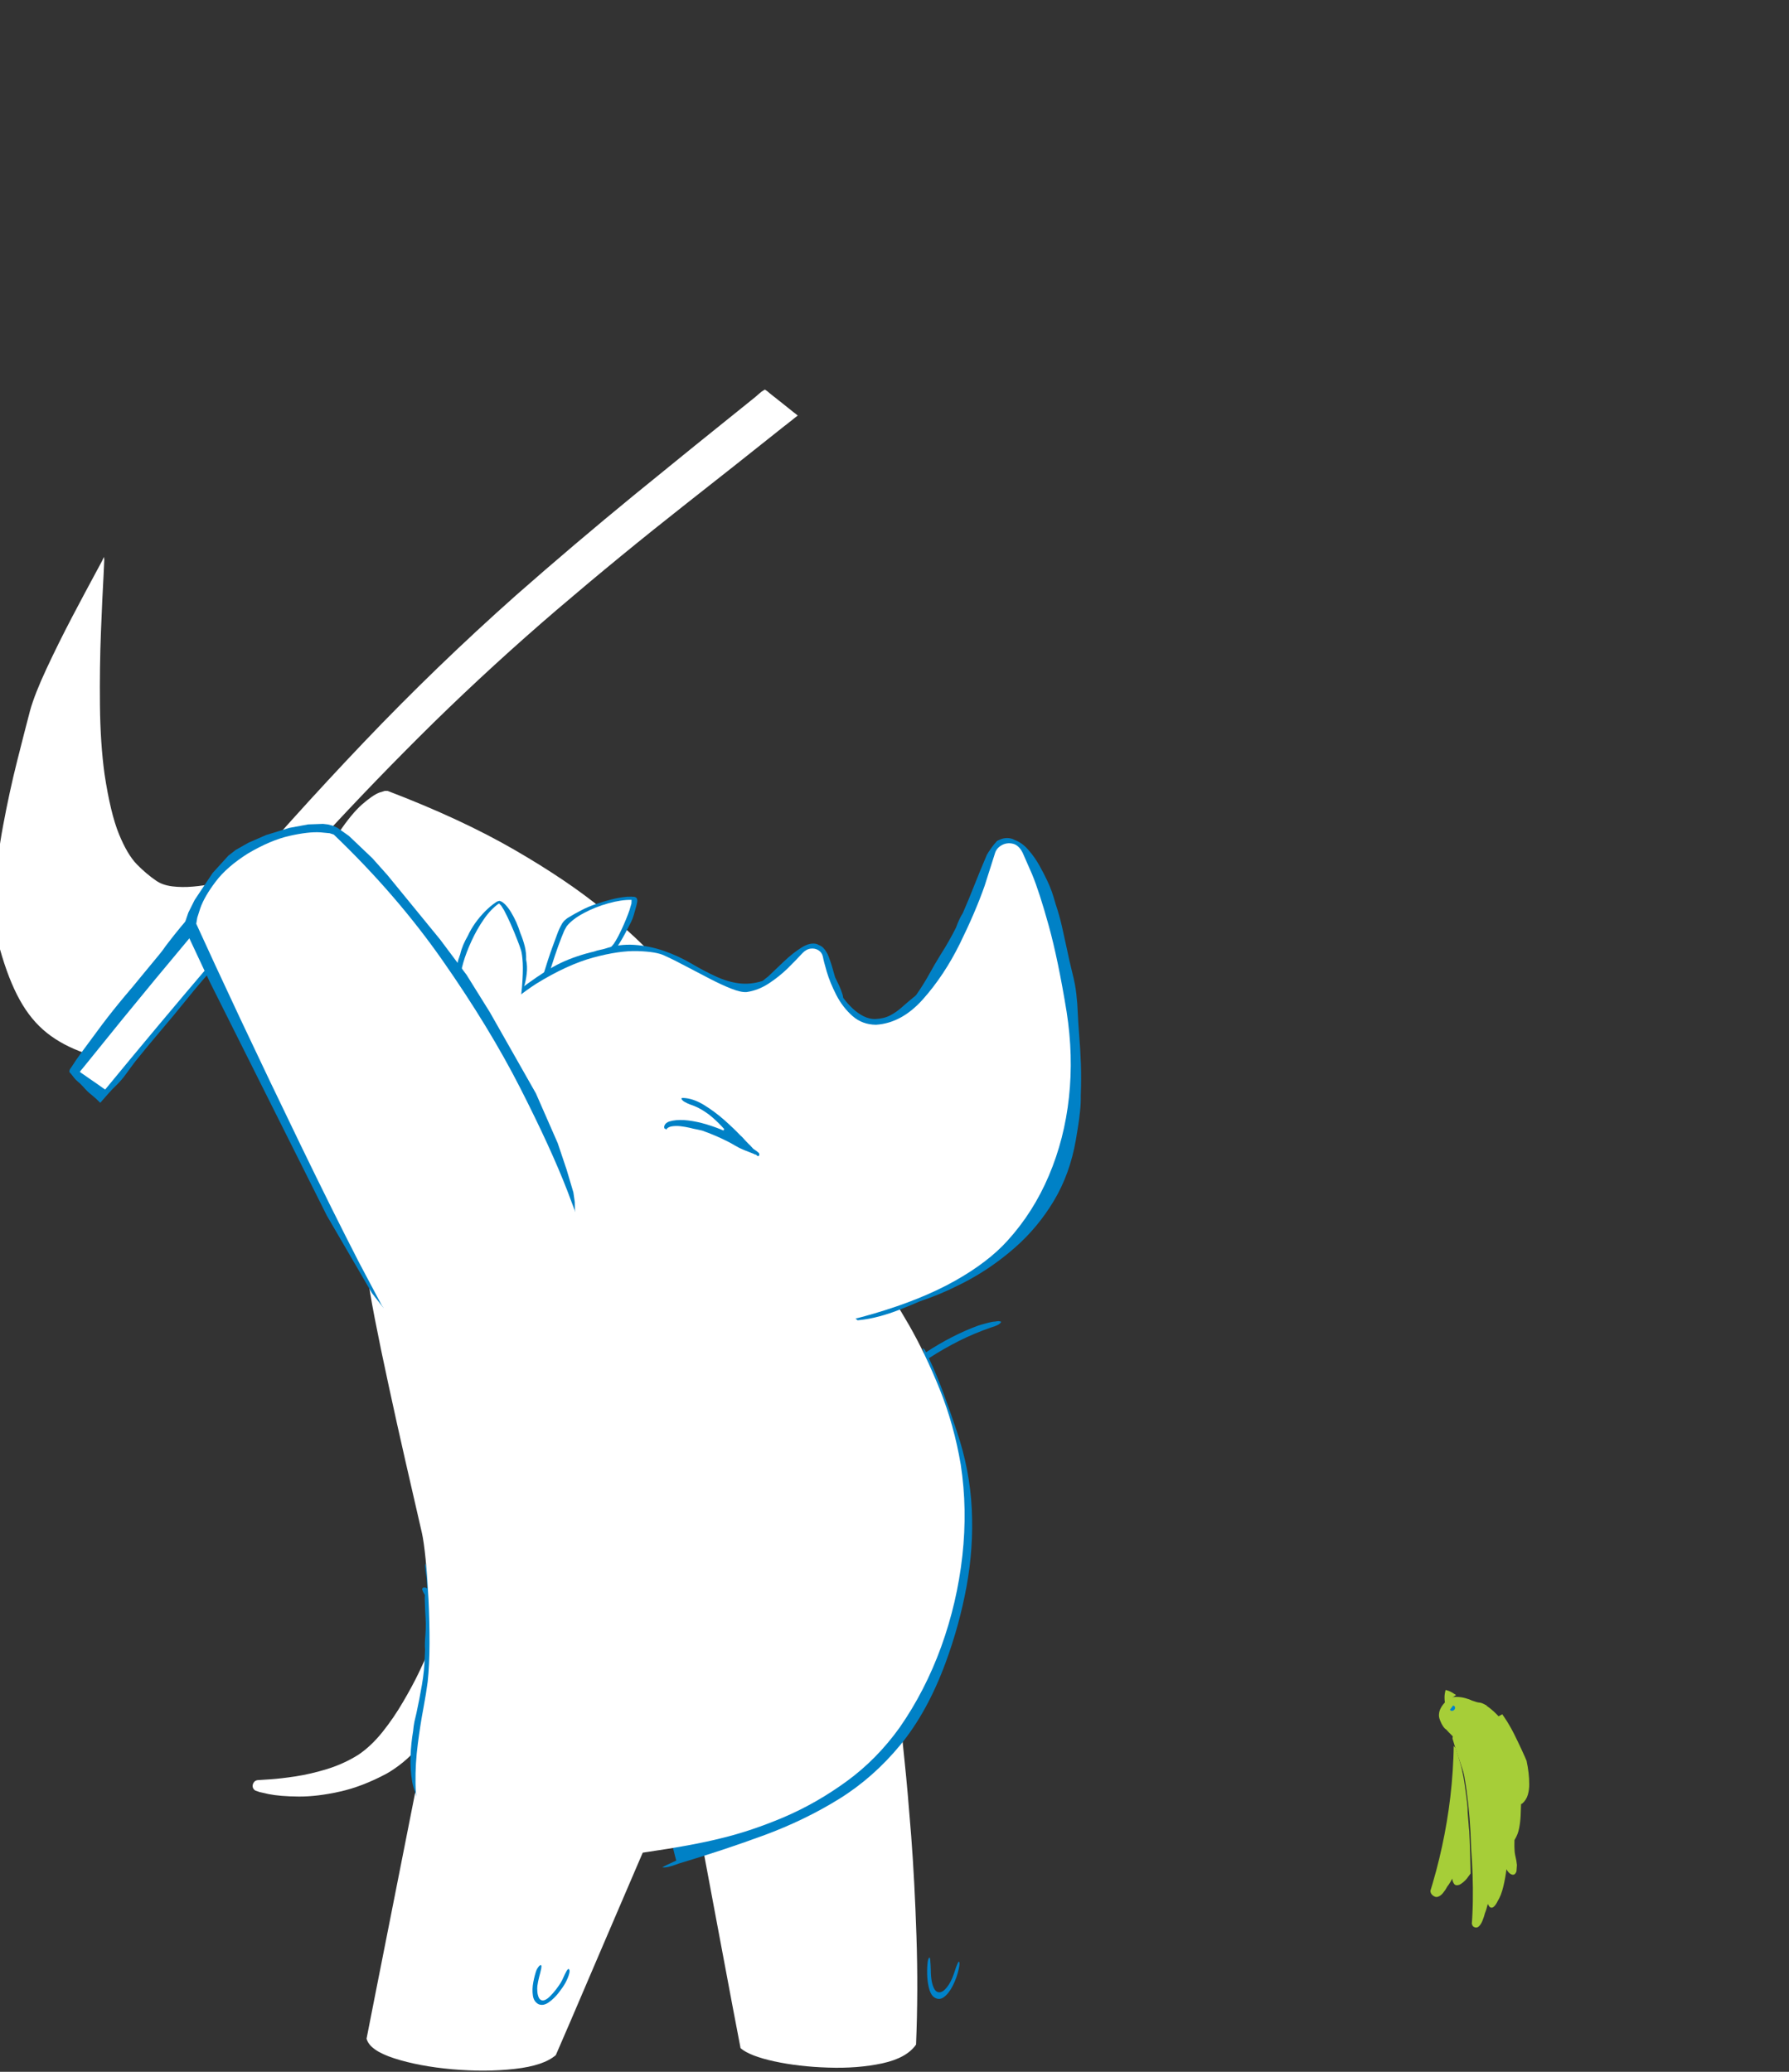 
<svg xmlns="http://www.w3.org/2000/svg" version="1.1" xmlns:xlink="http://www.w3.org/1999/xlink" preserveAspectRatio="none" x="0px" y="0px" width="760px" height="880px" viewBox="620 10 760 880">
<rect x="620" y="10" width="760" height="880" fill="#333333" stroke="none"/>
<defs>


<g id="Symbol_13_0_Layer0_0_FILL">
<path fill="#a6ce38" stroke="none" d="
M 678.4 334.85
Q 676.6 333.65 674.8 332.4 673 331.2 671.25 329.95 666.15 326.35 661.35 322.65 656.5 318.95 652.1 315.1 663 334.95 675.95 353 688.85 371 698.6 383.15 703.45 389.3 708.55 395.05 713.6 400.8 718.85 406.15 714.65 407.95 711.6 411.2 708.5 414.4 706.2 418.65 705.4 420.15 704.7 421.7 704.05 423.2 703.5 424.75 704.3 428.95 705.7 432.95 707.1 436.95 709 440.8 712.35 447.4 716.8 453.35 721.25 459.3 726.25 464.5 729.85 468.25 733.75 471.9 737.65 475.55 741.85 479.15 745.1 481.95 748.45 484.65 751.85 487.35 755.3 490.05 763.05 495.95 771.15 501.6 779.2 507.3 787.4 512.7
L 787.7 512.9 787.9 513
Q 788 513.05 788.1 513.15 788.95 513.7 789.8 514.25
L 791.5 515.4
Q 795.25 517.85 798.95 520.25 802.65 522.6 806.3 524.95
L 815.15 530.6
Q 819.5 533.4 823.7 536.1 825.5 537.25 827.3 538.4 829.05 539.5 830.85 540.6 834.1 542.65 837.35 544.65 840.55 546.6 843.8 548.5 867.3 562.45 890.95 573.5 914.55 584.55 938.95 593.15 939.3 593.25 939.7 593.4 940.05 593.5 940.45 593.65 942.55 594.4 944.7 595.1 946.85 595.85 949 596.55 949.5 595.6 950.1 594.7 950.65 593.8 951.2 592.85 956.5 584.25 962.7 575.7 968.9 567.2 975.85 558.85 987.8 544.5 1001.25 531.15 1014.7 517.85 1028.85 506.15
L 1028.75 506.15 1028.55 506.05 1027.9 505.9
Q 1027.6 505.8 1027.25 505.75 1025.1 505.15 1022.95 504.55 1020.75 503.95 1018.6 503.3 1005.8 499.65 993.2 495.45 980.6 491.25 968.15 486.6 960.95 486.5 953.85 486.35 946.75 486.25 939.9 486.15 933.1 485.85 931.3 482.95 929.5 480 932.5 477.55 926.5 476.25 917.7 474 908.9 471.75 901.75 469.2
L 896.1 466.7 893.45 464.3
Q 893 462.8 893.1 461.75 893.2 460.7 893.8 460 884.75 454.95 875.6 449.7 866.4 444.45 857.2 439.35 847.65 434.1 838.35 428.5 829.05 422.9 819.9 417.15 817.95 416.85 816.05 416 814.1 415.15 812.75 414.3 805.55 409.75 798.25 405.25 790.9 400.8 783.5 396.3 781.75 396.5 779.75 395.6 777.7 394.7 775.65 393.35 765.6 387.05 755.1 380.55 744.65 374 734.2 367.25 726.05 362.9 717.65 358.25 709.25 353.65 700.8 348.7 700.65 348.65 700.5 348.55 700.3 348.45 700.15 348.35 694.6 345.1 689.15 341.75 683.7 338.35 678.4 334.85
M 683.45 168.3
Q 681 166.95 678 166.05 674.95 165.1 672.1 165.55 671.5 165.4 670.75 165.45
L 669.8 165.55
Q 656.9 167.15 653.05 174.8 649.2 182.4 651.25 193.05 653.35 203.75 658.25 214.6 659.4 220.2 661.75 226.4 664.05 232.65 667.2 239.05 659.35 234.45 650.4 233.95 641.5 233.45 636.8 243.55
L 636.65 244.1
Q 636.5 244.6 636.3 245 635.95 246.1 635.65 247.5
L 635.3 249.2
Q 634.05 256.45 634.7 264.3 635.35 272.2 637.75 279.4 638.3 281.75 638.95 284.15 639.65 286.55 640.45 289
L 643 290.7
Q 644.3 291.6 645.55 292.45 647.45 293.75 649.4 295.05
L 654.45 298.5
Q 656.7 300 658.95 301.55
L 663.5 304.6
Q 667.3 307.15 671.1 309.7 674.9 312.25 678.7 314.8
L 678.7 314.85 683.85 318.25
Q 688.65 321.5 693.5 324.7 698.35 327.9 703.15 331.1 714.4 338.5 725.7 345.85 736.95 353.15 748.3 360.3 753.15 362.95 757.8 365.65 762.45 368.35 766.85 371.1 777.3 377.5 788.3 383.8 799.3 390.05 809.05 397 809.4 397.25 809.7 397.5
L 810.4 398
Q 814 400.1 817.65 402.15 821.25 404.2 824.9 406.25 837.25 412.95 849.6 419.45 862 426 874.35 432.3 901.7 446.3 928.6 456.7 955.45 467.1 983.6 475.45 985.9 475.35 988.2 475.3 990.5 475.25 992.85 475.15 985.25 469.6 977.75 464 970.3 458.4 962.95 452.7 900.7 404.65 846.3 352.6 791.9 300.55 744.95 245.5 732.85 231.3 721.2 217 709.6 202.65 698.45 188.15 694.65 183.2 690.9 178.25 687.15 173.3 683.45 168.3 Z"/>
</g>

<g id="Symbol_14_0_Layer0_0_FILL">
<path fill="#a6ce38" stroke="none" d="
M 1347.85 394.9
L 1345.5 392.95 1339.25 392.85
Q 1331.95 395.05 1324.95 397.05 1317.95 399.05 1311.6 400.4 1311.3 400.45 1311.05 400.5 1310.75 400.55 1310.45 400.6 1228.85 423 1141.25 431.85 1053.65 440.7 962.85 439.65 922.1 441.25 881.05 441.2 840 441.15 799 438.95 792.9 438.6 786.85 438.25 780.75 437.85 774.7 437.4 772.15 437.2 769.55 437 766.95 436.8 764.35 436.6 756.4 435.95 748.25 435.2 740.1 434.4 731.85 433.45 729.25 433.95 726.35 435.1 723.45 436.25 722.1 438.35 721.6 438.55 721.25 439
L 720.8 439.6
Q 715.05 447.65 719.5 454.25 723.9 460.85 734.3 466 744.65 471.15 756.7 474.85 762.2 477.55 768.9 479.95 775.6 482.35 782.9 484.45 781.55 484.95 779.75 485.75 778 486.55 776.6 487.45 775.6 488.05 774.65 488.6 773.75 489.2 772.85 489.8 772.75 490.05 772.45 490.2
L 772.1 490.4
Q 766.5 496.55 771.2 502.95 775.9 509.4 785.85 515.05 800.5 526.25 826.15 533.7 851.85 541.2 878.8 545.6 905.8 550 924.3 552.05 932.35 553 940.1 553.6 947.85 554.2 955.35 554.5 954.65 557.85 955.7 561.45 956.8 565.05 959.2 568.85 960.05 570.25 961.1 571.6 962.1 572.95 963.2 574.25 975.85 583.95 994.1 588.45 1012.3 592.95 1031.6 594.55 1050.95 596.15 1066.9 597.15 1066.9 598.4 1067.35 599.6 1067.85 600.8 1068.35 601.65 1077 614.15 1091.65 619.05 1106.3 623.95 1121.9 624.3 1139.05 625.05 1157.6 623.55 1176.1 622.05 1195.1 618.75 1198.75 617.4 1202.4 616.1 1206 614.75 1209.65 613.4 1222.3 608.6 1234.75 603.65 1247.15 598.7 1259.3 593.7 1264.35 591.6 1269.35 589.5 1274.35 587.45 1279.3 585.35 1280.9 584.7 1282.45 584.05 1284 583.35 1285.6 582.7 1290.1 580.75 1294.65 578.65 1299.2 576.6 1303.75 574.45 1314.25 569.5 1324.5 564.1 1334.75 558.7 1344.55 552.9 1345.95 552.1 1347.25 551.25 1348.6 550.45 1349.95 549.65 1350.1 549.55 1350.25 549.45
L 1350.55 549.25
Q 1350.5 549.1 1350.45 548.95 1350.4 548.8 1350.3 548.7 1350.15 548.6 1349.95 548.5 1349.8 548.4 1349.6 548.35 1348.35 544.2 1347 540.3 1345.65 536.4 1345.25 534.85 1337.45 506.15 1326.7 477.65 1315.95 449.15 1307.2 420.35 1307.05 419.85 1306.85 418.8 1306.65 417.75 1306.25 416.4 1315.1 413.45 1323.15 410.15 1331.2 406.8 1338.35 403.15
L 1345.7 398.45 1347.85 394.9
M 796.3 497.5
L 795.8 497.2
Q 795.6 497.05 795.35 496.9 795.4 496.7 795.45 496.55 795.5 496.35 795.55 496.15 795.75 496.5 795.9 496.85 796.1 497.15 796.3 497.5
M 776.95 502.4
Q 777 502.55 777 502.7 775.95 501.7 775.2 500.65 774.45 499.65 774.05 498.6 774.65 499.5 775.35 500.35 776.1 501.2 776.85 502.05 776.9 502.2 776.95 502.4 Z"/>
</g>

<g id="Symbol_7_0_Layer0_0_FILL">
<path fill="#a6ce38" stroke="none" d="
M 793 728.5
L 804.5 735.2
Q 815.8 741.55 835.15 750 854.5 758.4 879 765
L 889.25 742.3
Q 898.45 720.9 910.3 692.8 922.15 664.75 931.1 643.45
L 940.5 621 915.1 609.95 793 728.5 Z"/>
</g>

<g id="Symbol_15_0_Layer0_0_FILL">
<path fill="#a6ce38" stroke="none" d="
M 1126.45 316.6
L 1108 333.45
Q 1093.35 347.55 1074.65 365.7 1056 383.85 1040.2 398.95
L 1018.5 418.75 1010.45 429.15 997.7 449.75
Q 982.6 475.4 962.3 507.95 942.05 540.45 920.75 566.3 899.45 592.15 881.3 597.75 863.35 603.05 853.05 615.55 842.7 628.1 842.45 638.5 842.15 648.9 854.3 647.7
L 870.15 641.3 880.85 634.15 893.4 624.35
Q 908.15 613 945.6 597.6 983 582.25 1025.7 564.65 1068.35 547 1098.8 528.8 1146.3 499.3 1173.75 473.9 1201.2 448.5 1215.35 422.2 1229.5 395.85 1237.1 363.6 1242.2 339.45 1227.85 327.85 1213.45 316.3 1191.05 313.4 1168.6 310.5 1149.6 312.3
L 1134.3 314.25 1126.45 316.6 Z"/>
</g>

<g id="Symbol_8_0_Layer0_0_FILL">
<path fill="#a6ce38" stroke="none" d="
M 1037.75 310.3
Q 1009.25 300.8 986.6 302.35 963.9 303.9 957.85 315.55 952.7 327.45 948.8 344.7 944.85 362 941.6 380.45 938.35 398.9 935.2 414.45 934.25 425.55 959.65 428.65 985.05 431.8 1019.6 430.35 1054.15 428.9 1080.75 426.35
L 1108.75 423.5 1103.9 402.35
Q 1099.35 382.75 1094.8 363
L 1089.75 341.35
Q 1066.25 319.8 1037.75 310.3 Z"/>
</g>

<g id="Symbol_9_0_Layer0_0_FILL">
<path fill="#a6ce38" stroke="none" d="
M 1012.35 269.55
Q 997.1 271.3 987.9 276.75 978.7 282.25 974.4 287.2 970.05 291.85 964.65 301 959.25 310.15 954.8 320.5 950.35 330.85 948.9 338.95 948 346.8 957.15 356.25 966.25 365.75 981.25 373.2 996.2 380.65 1012.8 382.4 1029.5 383.65 1046.8 379.85 1064.15 376 1077 369.5 1089.85 363 1093.1 356.25 1093 348.8 1088.15 331 1083.35 313.25 1073.85 296.25 1064.3 279.25 1050.15 274.15 1027.6 267.85 1012.35 269.55 Z"/>
</g>

<g id="Symbol_10_0_Layer0_0_FILL">
<path fill="#a6ce38" stroke="none" d="
M 1099.4 333.3
Q 1110.85 323.1 1118.6 311
L 1115.05 308.9 1104.95 304.7
Q 1091.55 299.45 1068.2 297.6
L 1071.15 308.1
Q 1074.2 317.9 1077.85 329.4 1081.5 340.9 1083.4 346.7
L 1099.4 333.3 Z"/>
</g>

<g id="Symbol_11_0_Layer0_0_FILL">
<path fill="#0083CB" stroke="none" d="
M 1035.4 302.25
L 1033.5 301.25 1031.5 300.65 1029.35 300.45 1027.25 300.65 1025.25 301.25 1023.35 302.25 1021.75 303.6 1020.4 305.25 1019.4 307.1 1018.75 309.15 1018.55 311.25 1018.75 313.35 1019.4 315.4 1020.4 317.25 1021.75 318.9 1023.35 320.25 1025.25 321.25 1027.25 321.85 1029.35 322.05 1031.5 321.85 1033.5 321.25 1035.4 320.25 1037 318.9 1038.35 317.25 1039.35 315.4 1040 313.35 1040.2 311.25 1040 309.15 1039.35 307.1 1038.35 305.25 1037 303.6 1035.4 302.25 Z"/>
</g>

<g id="Symbol_12_0_Layer0_0_FILL">
<path fill="#a6ce38" stroke="none" d="
M 1040.4 290.7
Q 1036.7 285.45 1029.15 285.1 1020.3 285.55 1015.95 292.1 1011.65 298.6 1010.8 306.75
L 1046.25 307 1045.2 301.3
Q 1044.1 296 1040.4 290.7 Z"/>
</g>

<g id="Symbol_30_0_Layer0_0_FILL">
<path fill="#FFFFFF" stroke="none" d="
M 1346.35 244.85
L 1347.9 234.65 1348.65 231.7 1346.75 232.3 1338.85 237.7
Q 1328 245.45 1309.65 257.65 1291.3 269.85 1269.8 281.4 1248.3 292.9 1228.05 298.6 1201.85 305.35 1183.75 304.2 1165.65 303.05 1152.5 297.45 1139.35 291.8 1128.05 285.15 1120.65 280.9 1112.1 272.45 1103.6 264 1095.5 254 1087.35 244 1081.2 235.1 1075.05 226.25 1072.35 221.15
L 1060.05 382.3
Q 1063.15 383.5 1067.75 386.45 1072.3 389.4 1077.85 393.55 1083.35 397.7 1089.35 402.4 1111.7 420.3 1131.35 430.65 1151.05 441.05 1171.25 444.85 1191.45 448.7 1215.45 446.9 1234.1 445.2 1250.6 433.65 1267.1 422.15 1280.9 405.75 1294.7 389.4 1305.3 373.15 1315.9 356.95 1322.8 345.9 1328.25 336.7 1332.85 317.95 1337.45 299.2 1340.9 278.95 1344.3 258.65 1346.35 244.85 Z"/>
</g>

<g id="Symbol_43_0_Layer0_0_FILL">
<path fill="#0081c6" stroke="none" d="
M 1013.75 218.25
Q 1013.1 218.25 1012.5 218.2 1011.7 218.1 1010.9 217.95 1010.1 217.8 1009.3 217.6 1007.9 217.3 1006.55 217.3 1005.15 217.35 1003.7 217.25
L 1003.3 217.25 1002.5 217.15
Q 1001.6 217.05 1000.8 216.95 1000.8 217.35 1000.8 217.85
L 1000.85 218.4
Q 1001 221.65 1001.15 224.9 1001.3 228.2 1001.25 231.45 1001.2 236.15 1001.75 241 1002.3 245.85 1002.75 250.6 1003.7 263.1 1004.4 275.65 1005.1 288.2 1006.05 300.7 1007.15 315.5 1007.7 330.3 1008.2 345.1 1008.85 359.95 1009.45 374.75 1010.7 389.5 1010.95 392.35 1011.25 395.65 1011.6 398.9 1012.45 401.6 1012.6 401.95 1012.7 402.25 1012.85 402.6 1012.95 402.9
L 1013.5 403.85
Q 1013.9 404.55 1014.3 405.1 1014.7 405.6 1015.35 405.9 1016 406.2 1016.55 406.05 1017.55 405.65 1017.85 404.75 1018.15 403.9 1018.15 402.85 1018.15 401.85 1018.15 400.95 1018.4 387.45 1018.15 373.9 1017.9 360.35 1017.5 346.9 1017.25 340.45 1017.25 334.15 1017.2 327.85 1017.6 321.4 1017.95 316.5 1018.45 311.6 1018.95 306.7 1019.5 301.85
L 1019.65 300.5
Q 1019.8 299.5 1019.9 298.6 1019.9 299.05 1019.95 299.55
L 1019.95 300.2
Q 1020.15 305.1 1020.6 309.9 1021.05 314.75 1021.2 319.7 1021.3 326.05 1021.3 332.5 1021.35 338.9 1021.8 345.3 1022.25 351.7 1023.65 357.95 1024.05 359.65 1024.3 361.05 1024.55 362.4 1024.55 364.2 1024.55 365.6 1024.5 367.1 1024.5 368.6 1024.8 370
L 1025.1 371.25 1025.45 371.85 1025.8 371.75 1026.15 370.9
Q 1026.15 371.3 1026.2 371.8
L 1026.2 372.45
Q 1026.35 379 1026.4 385.4 1026.5 391.8 1026.95 398.35 1027.1 400.7 1027.3 403.1 1027.45 405.5 1028.35 407.7
L 1028.7 408.35
Q 1028.95 408.8 1029.25 409.15 1029.7 408.85 1030.15 408.45
L 1030.65 407.85
Q 1031.85 406.1 1032 403.5 1032.1 400.9 1031.75 398.2 1031.4 395.5 1031.25 393.5 1030.9 388.25 1030.9 382.85 1030.9 377.5 1030.85 372.2 1030.65 359.2 1030.1 346.25 1029.6 333.3 1028.4 320.35 1028.2 317.95 1027.9 315.6 1027.65 313.2 1027.5 310.8 1026.95 302.55 1026.4 294.35 1025.8 286.15 1025.35 277.9 1024.65 266.5 1023.55 255.05 1022.4 243.55 1021.2 232.2 1020.95 229.9 1020.65 227.6 1020.35 225.3 1020 223 1019.95 222.3 1019.8 221.4 1019.7 220.55 1019.35 219.9
L 1019.1 219.55 1018.9 219.45 1018.2 219.3
Q 1017.4 219.05 1016.6 218.8 1015.8 218.5 1015 218.35 1014.4 218.25 1013.75 218.25 Z"/>
</g>

<g id="Symbol_44_0_Layer0_0_FILL">
<path fill="#FFFFFF" stroke="none" d="
M 1015.05 223.8
L 1014.35 223.9
Q 1012.65 224.1 1010.95 224.3 1009.25 224.55 1007.55 224.75 1007.1 224.8 1006.7 224.85
L 1004.8 225.05
Q 1004 225.15 1003.3 225.25 1003.3 225.7 1003.35 226.3
L 1003.4 227
Q 1006.85 277.7 1009.7 328.5 1012.5 379.35 1014.1 430.2 1015.7 481.05 1015.55 531.9 1015.3 583.15 1012.75 634.4 1010.15 685.6 1006.1 736.65 1004.65 755.1 1003.2 773.55 1001.8 792 1000.4 810.45
L 1000.3 811.75
Q 1000.2 812.8 1000.15 813.65 1000.1 814.1 1000.05 814.6
L 1000.05 815 1000 815.25
Q 999.95 816.05 999.9 816.85 999.8 817.65 999.75 818.45 999.75 818.85 999.7 819.3 999.65 819.75 999.65 820.15
L 999.55 821.4
Q 999.45 822.35 999.4 823.15 999.85 823.15 1000.4 823.15
L 1000.85 823.15 1001.05 823.1
Q 1004.4 823 1007.75 822.95 1011.1 822.85 1014.45 822.75 1014.85 822.75 1015.3 822.8 1015.75 822.8 1016.1 822.75
L 1016.6 822.65 1016.85 822.65 1016.9 822.7 1016.9 822.45 1017 821.85
Q 1017.3 820.45 1017.35 818.55 1017.4 816.65 1017.5 815.15 1020.95 767.75 1024.1 720.3 1027.2 672.9 1029.15 625.35 1031.6 559.9 1030.35 494.5 1029.1 429.1 1025.4 363.75 1021.7 298.4 1016.75 233.1 1016.65 231.4 1016.5 229.7 1016.4 227.95 1016.25 226.25
L 1016.2 225.2
Q 1016.1 224.4 1016.05 223.7 1015.6 223.75 1015.05 223.8 Z"/>
</g>

<g id="Symbol_21_0_Layer0_0_FILL">
<path fill="#FFFFFF" stroke="none" d="
M 1093.3 494.05
Q 1082.65 480.05 1069.2 466.9 1055.75 453.75 1042 445.7 1028.3 437.65 1016.75 438.9 1002.5 441.1 995.35 447.25 988.15 453.4 985.75 461.55 983.35 469.7 983.55 478 983.7 486.25 984.15 492.7
L 986.3 509.1 991.4 536.4
Q 998 569.15 1007.1 610.8 1016.2 652.4 1024.4 690.05 1032.6 727.7 1036.55 748.45
L 1039.1 750.6 1044.05 753.35
Q 1050.2 756.4 1059.35 758.85 1068.55 761.25 1079 761.2 1093.9 760.8 1102.45 758.3 1111.05 755.75 1114.65 753.05
L 1117.4 750.7 1118.35 749.2
Q 1128.35 700.1 1129.95 660.85 1131.55 621.65 1127.95 592.6 1124.4 563.55 1118.95 545 1113.45 526.45 1109.35 518.75 1103.95 508.05 1093.3 494.05 Z"/>
</g>

<g id="Symbol_33_0_Layer0_0_FILL">
<path fill="#0081c6" stroke="none" d="
M 974.65 183.5
L 974.1 183.2
Q 973.8 183.05 973.65 183.05 973.1 182.9 972.4 182.7
L 971.55 182.4
Q 966.35 181.25 961.6 181.05 956.9 180.85 952.05 181 947.55 181.15 943 182 938.45 182.85 933.8 184.1 933.35 184.25 932.95 184.4 932.55 184.55 932.25 184.7 931.15 185.1 930.2 185.85
L 929.45 186.45 929.15 186.75
Q 926.7 189.1 924.65 191.85 922.6 194.6 920.5 197.35 917.1 201.8 913.95 206.35 910.85 210.9 907.75 215.4 906.8 216.9 907.3 218 907.8 219.1 909.05 219.15 910.35 219.2 911.7 217.45 912.05 217 912.35 216.55 912.7 216.1 913 215.65 913.25 216.6 914.3 217.3 915.4 218 916.3 218.45 914.65 219.2 914.5 220.3 914.35 221.4 915.45 222.1 916.5 222.85 918.55 222.3 922.45 221.2 926.5 220.25 930.6 219.35 934.5 218.25 939 216.95 943.4 215.65 947.85 214.4 952.25 213 952.6 212.85 952.9 212.7 953.2 212.55 953.45 212.3 953.9 212.2 954.4 211.9 954.9 211.65 955.45 211.2 957.95 209.15 960.55 206.65 963.15 204.15 965.4 201.75 967 200.05 968.6 198.4 970.2 196.7 971.45 194.75 972.6 192.95 973.85 191.05 975.15 189.1 976 187.45 976.6 186.25 976.5 185.25 976.4 184.3 975.1 183.6
L 974.65 183.5 Z"/>
</g>

<g id="Symbol_25_0_Layer0_0_FILL">
<path fill="#FFFFFF" stroke="none" d="
M 972.45 187.3
L 973.25 185.1
Q 967.45 183.05 959.4 182.85 951.35 182.6 943.7 184.2 936.05 185.75 931.45 189
L 929.3 191.1 926.3 194.8
Q 922.8 199.25 919 204.6 915.2 209.95 912.55 213.85
L 909.7 217.95 911.75 218.9
Q 913.65 219.75 915.65 220.6
L 917.3 221.2 918.15 221.35
Q 929.2 217.9 936.2 215.85 943.2 213.8 947.45 212.15 951.7 210.55 954.55 208.4 957.65 205.85 962.05 200.85 966.5 195.8 969.9 191.15
L 972.45 187.3 Z"/>
</g>

<g id="Symbol_19_0_Layer0_0_FILL">
<path fill="#FFFFFF" stroke="none" d="
M 656.95 766.95
L 648.9 766.15
Q 647.3 766.15 646.3 767.25 645.25 768.35 645.2 769.8 645.15 771.3 646.5 772.5
L 649.1 773.9 654.55 776.1
Q 661.45 778.7 672.95 780.7 684.4 782.7 699.15 781.9 713.85 781.15 730.65 775.45 742.3 771.1 752.6 762.8 762.95 754.5 770.9 745.45 778.9 736.4 783.5 729.9
L 788.3 722.65 787.25 721.25 784.35 718.45
Q 780.55 714.95 775.95 710.9 771.3 706.9 768.6 704.6 766.5 707.95 761.25 715.5 756 723 748.5 732 741.05 741.05 732.35 748.9 723.6 756.75 714.6 760.8 704.7 764.9 693.85 766.4 683 767.85 673.25 767.75 663.55 767.6 656.95 766.95 Z"/>
</g>

<g id="Symbol_35_0_Layer0_0_FILL">
<path fill="#FFFFFF" stroke="none" d="
M 743.95 723.9
L 746.1 751.05
Q 748.15 776.85 750.85 810.8 753.5 844.75 755.6 870.6
L 757.8 897.9
Q 761.75 905.15 778.45 908.7 795.15 912.25 816.35 912.15 837.6 912 855.15 908.2 872.75 904.4 878.45 896.95
L 881.8 873.6
Q 884.9 851.45 888.95 822.35 893.05 793.25 896.15 771.1
L 899.5 747.65
Q 889.65 737.65 870.6 730.3 851.55 722.95 828.35 719.25 805.1 715.55 782.75 716.45 760.4 717.35 743.95 723.9 Z"/>
</g>

<g id="Symbol_22_0_Layer0_0_FILL">
<path fill="#0083CB" stroke="none" d="
M 943.65 840.8
Q 942.6 838.75 942.2 837.35 941.45 834.6 941.05 831.85 940.7 829.05 940.15 826.35
L 939.65 824.85 939.1 824.45
Q 938.5 824.55 938.05 825.8 937.65 827 937.65 828.25 937.8 831.4 938.75 835.75 939.7 840.1 941.85 843.7 943.95 847.3 947.65 848.15 951.1 848.6 953.45 845.55 955.8 842.55 957.1 838.5 958.4 834.45 958.75 831.75 958.9 830.75 958.95 828.85 959 826.95 958.7 825.25 958.4 823.5 957.45 822.95
L 957.25 822.9
Q 957.1 822.9 957.05 822.95 956.7 823.3 956.6 823.8
L 956.45 824.5
Q 956.2 826.4 956.15 828.4 956.15 830.4 955.8 832.35 955.5 834.05 954.65 836.85 953.8 839.65 952.5 842.15 951.2 844.6 949.5 845.25 947.75 845.7 946.2 844.3 944.7 842.85 943.65 840.8 Z"/>
</g>

<g id="Symbol_36_0_Layer0_0_FILL">
<path fill="#FFFFFF" stroke="none" d="
M 803.6 759.1
L 808.35 780.8
Q 812.85 801.4 818.85 828.5 824.8 855.6 829.4 876.25
L 834.3 898
Q 840.35 902.2 856.75 905.3 873.15 908.4 893 909.25 912.85 910.15 929.4 907.7 945.9 905.2 952.25 898.3 954.3 870 953.6 841.45 952.95 812.85 951.05 788.8 949.1 764.75 947.4 750.05
L 945.7 734.75
Q 926.55 729.2 908.35 729.4 890.1 729.55 872.55 733.8 855 738.05 837.8 744.8 820.65 751.55 803.6 759.1 Z"/>
</g>

<g id="Symbol_23_0_Layer0_0_FILL">
<path fill="#0083CB" stroke="none" d="
M 943.35 838.65
Q 942.15 836.05 941.4 832.95 940.6 829.9 939.6 827.1
L 939.2 826.4 938.9 826.25
Q 938.6 826.4 938.45 827.1 938.3 827.8 938.3 828.5 938.5 831.6 939.5 835.45 940.5 839.25 942.25 842.4 943.95 845.55 946.3 846.7 950.3 848.25 953.15 845.6 956 842.95 957.6 838.15 959.2 833.4 959.35 828.65 959.35 827.95 959.35 826.95 959.3 825.95 959.1 825.15 958.85 824.4 958.4 824.45 958.25 824.75 958.1 825.1
L 957.95 825.6
Q 957.35 827.6 957.1 829.8 956.8 831.95 956.3 834.1 955.15 838.55 953 841.25 950.85 843.95 948.25 843.6 945.7 843.25 943.35 838.65 Z"/>
</g>

<g id="Symbol_45_0_Layer0_0_FILL">
<path fill="#0081c6" stroke="none" d="
M 945.25 654.15
Q 938.05 671.65 932.85 689.8 927.7 707.95 924.55 728.45 922.65 740.05 921.65 750.6 920.65 761.15 921.7 771.85 922.75 782.55 926.95 794.65
L 927.6 796.35
Q 928.05 797.6 928.6 799.15 929.2 800.7 929.7 802.1 928.65 802.55 927.65 803 926.65 803.45 925.65 803.9
L 923.8 804.7
Q 922.35 805.35 921.3 806 923 806.2 925.15 805.75 927.35 805.25 929.15 804.65
L 931.6 803.85
Q 959.2 796.3 983.75 787.9 1008.3 779.45 1028.7 767.25 1049.1 755 1064.25 735.95 1079.35 716.95 1088.1 688.1 1094.75 666.05 1097.1 643.45 1099.45 620.8 1096.15 597.9 1092.85 575 1082.55 552.15 1077.6 541.1 1072.35 530.15 1067.1 519.15 1060.95 508.8 1069.7 503.3 1079.1 498.8 1088.5 494.35 1098.65 491.15 1099.15 491 1100.35 490.65 1101.55 490.25 1102.75 489.65 1103.95 489 1104.4 488 1103.1 487.45 1101.8 487.65 1100.5 487.85 1099.2 487.9 1097.6 488.15 1095.7 488.6 1093.8 489.05 1092.25 489.45
L 1090.25 490
Q 1082.15 492.75 1074.3 496.6 1066.4 500.45 1058.8 505.3
L 1058.8 505.25 1058.3 504.4
Q 1057.9 503.7 1057.3 503.3 1057.1 503.1 1056.9 503.05 1056.65 503 1056.45 503.05 1056.7 503.7 1057 504.4 1057.35 505.15 1057.7 505.95 1036.95 519.55 1018.8 538.3 1000.65 557.05 986.15 577.8 971.65 598.6 961.85 618.25 952.5 636.7 945.25 654.15
M 756.7 628.45
L 756.55 627.25
Q 756.45 626.35 755.95 625.65 755.85 625.5 755.85 625.35 755.85 625.2 755.8 625.05 755.55 625.8 755.9 627.65 756.25 629.45 756.65 631.1
L 757.15 632.9
Q 757.5 634.65 757.8 636.45 758.1 638.2 758.35 639.95 758.2 639.85 758.1 639.8 757.95 639.7 757.85 639.6 757.1 639.25 756.2 639.3 755.25 639.4 755.2 640.35 755.55 641.15 756.05 642 756.6 642.85 757.25 643.75 757.25 645.25 757.45 646.65
L 757.7 648.5
Q 758.2 652.7 758.8 656.4 759.45 660.1 759.65 664.25 759.7 665.1 759.75 667.4 759.75 669.7 759.9 672.1 760.05 674.5 760.35 675.75 760.4 677 760.45 678
L 760.5 679.3
Q 761.1 688.1 760.3 696.45 759.55 704.85 758.4 713.1 757.95 715.6 757.6 718.15 757.3 720.75 757.3 723.65 756.65 730.9 757.05 738.3 757.4 745.75 759.5 753.55 759.8 754.65 760.65 756.8 761.55 759 762.8 761.7 765.45 769.1 770.1 775.65 774.75 782.25 781.2 787.35 781.55 787.65 782.35 788.25 783.15 788.85 784.15 789.35 785.15 789.85 786.1 789.85 785.65 788.8 784.65 787.7 783.65 786.55 782.75 785.65
L 781.45 784.45
Q 780.5 783.5 779.65 782.5 778.75 781.55 777.95 780.65 779.15 779.65 780.5 778.15 781.8 776.6 782.85 775.3 783.9 773.95 784.3 773.4 790.35 764.65 794.05 758.7 797.7 752.8 799.35 747.3 801 741.8 800.95 734.45 800.95 727.1 799.7 715.5 798.5 702.9 795.7 692.8 792.9 682.7 787.55 673.55 782.15 664.45 773.25 654.7 769.9 651.05 766.5 647.45 763.05 643.85 759.5 640.55
L 759.4 640.5
Q 758.65 637.3 757.95 634.25 757.25 631.15 756.7 628.45 Z"/>
</g>

<g id="Symbol_46_0_Layer0_0_FILL">
<path fill="#FFFFFF" stroke="none" d="
M 747.9 407.05
L 739.8 408.1
Q 732.15 409.3 722.65 413.8 713.1 418.3 707.05 428 701 437.75 703.7 454.65 705.35 463 710.6 480.55 715.85 498.1 723.1 520.45 730.3 542.8 737.95 565.55 745.6 588.35 752 607.25 753.65 612.25 755.75 622.7 757.8 633.2 759.75 646.25 761.65 659.35 762.8 672.15 763.95 684.95 763.75 694.7 763.5 700.8 762.5 710.35 761.45 719.85 760.95 731.25 760.4 742.65 761.65 754.35 762.85 766.05 767 776.5 773.7 790.5 797.1 795.9 820.55 801.3 851.25 800.85 882 800.4 910.65 796.85 939.3 793.3 956.55 789.4 975.35 785.35 995.15 777.45 1014.9 769.5 1032.6 756.85 1050.25 744.2 1062.75 725.85 1076.85 704.4 1084.5 678.55 1092.1 652.7 1092.8 625.3 1093.5 597.85 1086.8 571.7 1080.45 548.35 1069.45 527.15 1058.4 505.95 1046.7 489.2 1034.95 472.5 1026.45 462.55
L 1016.7 451.65 973.65 443.8
Q 933.6 437.1 881.35 428.6 829.1 420.1 789.55 413.75
L 747.9 407.05 Z"/>
</g>

<g id="Symbol_39_0_Layer0_0_FILL">
<path fill="#0081c6" stroke="none" d="
M 1162.4 196.4
Q 1160.05 195.8 1157.25 196.45 1157 196.5 1156.4 196.65 1155.75 196.75 1155.4 197.2 1154.05 198.2 1152.5 199.65 1150.95 201.15 1149.75 202.4
L 1148.3 204.1
Q 1142.75 212.75 1137.85 220.9 1132.95 229.1 1127.8 237 1126.15 238.8 1124.8 240.85 1123.4 242.9 1122.2 245.1 1119.5 248.8 1116.5 252.45 1113.5 256.15 1110.1 259.85 1105.6 264.9 1100.95 270.75 1096.25 276.6 1091.05 281.75
L 1090.35 282.2
Q 1090 282.4 1089.65 282.6
L 1089.4 282.7
Q 1085.2 284.95 1081.4 287.25 1077.65 289.55 1073.5 290.75 1069.35 291.95 1064 290.95 1060.45 290.15 1057.3 287.55 1054.2 284.95 1051.6 281.2 1049 277.45 1047.05 273.2 1047.05 272.45 1047.05 271.9 1047 271.3 1047 271.1 1046.65 267.95 1045.9 265 1045.15 262.05 1044.35 259.15 1044.05 256.2 1043.8 253.55 1043.55 250.85 1043.2 248.7 1042.9 246.95 1042.65 245.3 1042.4 243.7 1041.75 242.1 1041.2 240.4 1040.25 239 1039.25 237.55 1037.7 236.6 1037.45 236.35 1037.25 236.15 1037.05 236 1036.9 235.9 1033 233.75 1027.2 236 1021.4 238.2 1015.25 242.2 1009.15 246.2 1004.25 249.35 1003.2 249.85 1002.35 250.3
L 1001.2 250.95
Q 1000.95 251.05 1000.75 251.15 1000.55 251.25 1000.35 251.35 992.6 252 985.9 249.45 979.25 246.95 972.8 241.9 966.35 236.9 959.25 230.2 952.55 223.9 944.4 218.7 936.25 213.55 927.3 210.8 918.35 208.05 909.3 209.05 907.95 209.15 906.1 209.1 904.2 209.05 902.5 209.3 896.95 209.35 891.65 209.95 886.3 210.55 881.4 211.7 876.3 212.95 870.7 215.1 865.05 217.3 859.55 219.85 854.05 222.4 849.35 224.75 844.45 227.2 838.45 231.7 832.4 236.15 826.85 241.6 821.3 247.05 817.8 252.45 816.95 253.35 816.3 254.15 815.65 254.95 815.35 255.35 813.05 258.5 810.9 264.05 808.75 269.65 806.95 276.7 804.6 282.25 803.4 287.45 802.2 292.65 802.7 298.5 801.6 307.05 801.6 314.15 801.6 321.3 803 325.6 804.8 330.25 810.1 336.05 815.4 341.9 821.4 347.5 827.4 353.15 831.3 357.1 838.8 365.35 844 371.15 849.15 377 855.55 381.15 861.9 385.35 873.1 388.6 885.35 392.2 897.1 394.95 908.9 397.7 920.85 399.35 932.75 401 945.45 401.2 951.9 401.2 958.55 401.5 965.15 401.7 971.65 402.9 978.1 404.05 984.15 406.85 990.15 409.6 995.4 411.25 1000.65 412.9 1005.8 415.1 1011 417.35 1016.7 421.65 1018.7 423.2 1022.2 425.6 1025.65 428.05 1030 430.8 1034.3 433.6 1038.85 436.15 1033.6 441.15 1028.65 446.8 1023.7 452.5 1020.55 458.1 1017.4 463.7 1017.55 468.35 1017.6 468.95 1017.7 469.55 1017.8 470.15 1018 470.7 1018.35 471.5 1018.75 472.25 1019.15 473 1019.6 473.7 1019.8 474 1020.05 474.3 1020.3 474.55 1020.55 474.8
L 1020.25 474.75
Q 1020.55 475.25 1020.95 475.75 1021.3 476.25 1021.7 476.7 1028.55 477.6 1034.95 477.3 1041.3 477.05 1047.7 476 1054.1 475 1060.95 473.6 1067.25 472.9 1073.65 471.75 1080.1 470.55 1086.55 468.8 1087.5 468.6 1088.45 468.3 1089.45 468.05 1090.45 467.75 1107.7 462.8 1123.6 453.45 1139.5 444.15 1152 429.65 1164.5 415.15 1171.65 394.7 1172.8 391.4 1174.3 386.9 1175.85 382.35 1177.2 377.35 1178.6 372.35 1179.3 367.6 1181.35 357.8 1182.7 348 1184 338.2 1184.8 328.85 1185.45 321.75 1186.2 315.75 1187 309.75 1187.35 303.6 1187.75 297.5 1187.2 290.05 1186.65 281.75 1186.45 274.2 1186.2 266.65 1185.85 259.3 1185.5 251.95 1184.4 244.3 1184.05 240.25 1183.45 236.25 1182.8 232.3 1181.8 228.45 1180.65 224 1178.75 218.1 1176.85 212.25 1173.85 206.9 1170.9 201.5 1166.6 198.65 1164.75 197 1162.4 196.4
M 1021.75 240.95
L 1021.85 240.9 1021.85 240.95 1021.75 240.95
M 984.75 252.05
L 984.35 251.9 984.2 251.8
Q 984.309 251.87 984.4 251.9 984.6 251.95 984.75 252.05 Z"/>
</g>

<g id="Symbol_40_0_Layer0_0_FILL">
<path fill="#FFFFFF" stroke="none" d="
M 1122.8 255.7
Q 1110 273.4 1094.75 285.3 1079.5 297.2 1063.95 294.65 1055.65 292.65 1050.65 285.8 1045.7 279 1043.2 270.45 1040.75 261.95 1039.95 254.7 1039.2 247.5 1039.2 244.7 1039.1 241.9 1037.25 240.05 1035.45 238.2 1032.75 237.9 1030 237.6 1027.25 239.6 1022.9 242.9 1016.85 247 1010.75 251.05 1003.75 253.85 996.8 256.6 989.75 256.05 986.3 255.55 980.9 251.8 975.45 248.05 969 242.55 962.55 237.1 956.1 231.5 949.65 225.85 944.15 221.65 939.8 218.15 928.8 215.2 917.8 212.2 901.4 212.95 884.95 213.7 864.2 221.35 849.8 227.1 840.35 234.2 830.9 241.3 825.95 247.15
L 822 251.95 820.15 254.8
Q 816.25 262.3 810.05 279.1 803.9 295.9 797.55 314.65 791.2 333.4 786.9 346.75
L 782.4 360.7 784.7 367.7
Q 786.85 374.25 792.8 384.7 798.7 395.1 810.25 407.25 821.75 419.4 840.75 431.1 864.35 445.05 887.95 453.8 911.55 462.55 931.45 467.05 951.35 471.55 963.95 472.8 1002.1 476.9 1032.15 474.8 1062.15 472.75 1084.1 465.75 1106.05 458.75 1119.95 448.05 1138.6 433.8 1151.75 413.1 1164.95 392.4 1172.05 367 1179.15 341.65 1179.65 313.25 1180.05 279.35 1178 256.95 1175.95 234.6 1173.45 222.6
L 1170.05 207.8
Q 1168.55 202.4 1165.05 200.7 1161.55 199 1158.1 200.15 1154.65 201.3 1153.2 204.55
L 1143.75 223.05
Q 1135.55 238 1122.8 255.7 Z"/>
</g>

<g id="Symbol_47_0_Layer0_0_FILL">
<path fill="#0081c6" stroke="none" d="
M 883.35 162.25
Q 879 164.45 875.55 167.1 872.65 168.9 870.25 170.85 867.8 172.85 865.9 175.05 863.3 177.3 861.25 179.7 859.2 182.05 857.9 184.5 856.25 187.7 855.4 192.55 854.55 197.35 854.2 202.25 853.9 207.2 853.8 210.85 853.75 214.1 853.8 217.3 853.85 220.5 853.95 223.7 854.05 223.6 854.15 223.55
L 854.3 223.45 854.4 223.4
Q 854.7 223.2 855.05 223 855.4 222.8 855.75 222.65
L 856.1 222.45 855.9 222.8
Q 856.6 222.8 857.55 222.4 858.45 221.95 858.8 221.8 860.8 221 862.85 220.25 864.9 219.45 866.95 218.75
L 867.15 218.75 867.4 218.6
Q 872.15 216.9 877.05 215.65 881.95 214.35 886.9 213.6 886.8 213.8 886.8 214 886.75 214.2 886.85 214.4 887.25 214.45 887.75 214.15 888.25 213.85 888.75 213.4 888.9 213.35 889.1 213.35
L 889.45 213.3
Q 889.75 213.3 890.3 213.3 890.85 213.25 891.1 212.75 891.2 212.35 891 212.1 890.75 211.85 890.35 211.8
L 890.55 211.6
Q 893.55 208.75 896.2 204.9 898.85 201.1 900.05 197.05 902.1 193.65 903.25 189.4 904.35 185.15 904.8 180.75 905.45 177.55 905.8 173.9 906.1 170.25 905.95 166.75 905.8 163.3 905.05 160.65 904.9 160.1 904.55 159.3 904.25 158.5 903.85 158
L 903.6 157.7
Q 903.3 157.1 902.6 156.95 901.9 156.8 901.3 156.8
L 900.65 156.85
Q 896.8 157.25 892.25 158.65 887.75 160.05 883.35 162.25
M 898.8 157.7
L 898.75 157.7 899.05 157.65 898.8 157.7
M 888.1 212.1
L 888.45 211.95 888.35 212.05 888.1 212.1
M 864.9 176.8
Q 865.147 176.594 865.4 176.35
L 865.05 176.7
Q 864.85 176.9 864.65 177.1 864.55 177.15 864.5 177.25 864.4 177.3 864.3 177.35 864.6 177.1 864.9 176.8
M 860 182.4
L 860 182.55
Q 859.85 182.75 859.7 182.95 859.579 183.071 859.5 183.2 859.597 183.021 859.7 182.85 859.85 182.65 860 182.4
M 898.9 197.25
L 899 196.95 899.05 197
Q 899 197.15 898.9 197.25
M 893.65 203
L 892.65 204.4
Q 892.4 204.75 892.8 204.7 892.4 205.3 891.9 205.85 891.35 206.45 890.65 207.05
L 890.25 207.45 889.55 208.3
Q 888.65 209.4 887.85 210.45
L 886.95 211.65 886.95 211.75
Q 887 211.85 887.05 211.95 887.2 212.05 887.35 212.15 887.469 212.19 887.6 212.15 887.418 212.208 887.25 212.25
L 887 212.3
Q 884.1 212.8 880.85 213.55 877.6 214.3 874.25 215.25 874.5 215.15 874.65 215.1 874.75 215 874.85 215 876.9 213.95 878.4 212.65 879.9 211.3 882.05 210.2 883.95 209.3 886.45 208.25 888.9 207.2 890.6 206.2
L 891.2 205.75 891.2 205.45
Q 890.9 205.3 890.65 204.9 890.6 204.8 890.7 204.55 890.8 204.35 890.8 204.15 891.4 203.9 892.15 203.6 892.85 203.3 893.65 203
M 870.8 216.3
L 871.7 215.7 871.8 216 871.85 216 871.35 216.15
Q 871.1 216.2 870.8 216.3
M 854.4 213.2
L 854.45 213.3
Q 854.45 213.678 854.4 214.1 854.4 213.65 854.4 213.2 Z"/>
</g>

<g id="Symbol_26_0_Layer0_0_FILL">
<path fill="#FFFFFF" stroke="none" d="
M 889.05 162.7
Q 882.2 166.25 875.95 171.05 869.7 175.8 865.25 180.35 860.8 184.9 859.45 187.7 858.55 190.25 858.1 197.25 857.65 204.25 857.5 212.35 857.35 220.4 857.35 226.25
L 857.35 232.35 860.15 232.1
Q 862.8 231.85 866.3 231.45 869.8 231.05 872.55 230.65
L 874.75 230.25 875.7 229.95
Q 884.4 218.9 889.6 211 894.75 203.05 897.2 197.95 899.6 192.85 900.1 190.3 900.55 188.15 901.15 183.4 901.8 178.65 902.25 173.2 902.7 167.75 902.75 163.55
L 902.55 160.15 902 158.35
Q 895.85 159.15 889.05 162.7 Z"/>
</g>

<g id="Symbol_48_0_Layer0_0_FILL">
<path fill="#0081c6" stroke="none" d="
M 968.5 520.65
L 967.8 522.15
Q 967.2 523.55 966.6 525.45 966.15 526.6 965.7 527.75 965.25 528.85 964.85 529.9 964.55 530.5 964.3 531.1 964.05 531.7 963.9 532.25 963.75 532.65 963.6 533 963.5 533.4 963.35 533.75 963.3 533.85 963.2 534.1 963.1 534.35 962.95 534.7 962.35 535.6 961.6 536.9 960.85 538.25 960.3 539.35 960.15 539.95 960.3 540.4 960.45 540.9 961 541.15 961.95 541.1 962.35 540.25 962.75 539.35 963 538.8
L 963.05 538.75
Q 963.45 539 963.55 538.75
L 963.75 538.3 964.25 537.65
Q 967.1 534.45 970.1 531.05 973.05 527.7 975.4 524.2 977.25 521.4 980.25 517.55 983.2 513.7 986.95 509.3 990.65 504.95 994.7 500.65 996 499.45 997.4 498.25 998.75 497.05 1000.25 495.8
L 1002.95 493.35
Q 1005.5 491.05 1009.05 488.35 1012.65 485.7 1015.95 484.3 1016.25 484.25 1016.6 484.1 1016.9 484 1017.25 483.9 1018.15 483.7 1018.9 483.7 1019.65 483.75 1020.25 484.05 1020.45 483.75 1020.55 483.45 1020.65 483.15 1020.6 482.85 1020.75 482.9 1020.85 482.95 1020.95 483.05 1021.05 483.1 1021.45 481.75 1020.5 480.95 1019.55 480.2 1018.15 480.2 1017.05 480.2 1015.75 480.55 1014.5 480.95 1013 481.6 1007.55 484 1001.6 488.55 995.65 493.1 989.8 498.85 984 504.6 979 510.5 978.95 510.25 978.9 510.05 978.8 509.85 978.7 509.7 978.55 509.7 978.35 509.85 978.2 510 978.15 510.05 980.25 503.95 983.15 497.9 986.05 491.8 990.65 485.6 991.25 484.85 991.9 484.05 992.55 483.25 993.25 482.45 994 481.65 995.65 479.85 997.3 478.05 998.75 476 1000.2 474 1000.25 472.5 999.9 472.2 999.4 472.45 998.9 472.7 998.6 472.95 991.65 477.6 985.75 486.4 979.9 495.2 975.45 504.6 971 514.05 968.5 520.65 Z"/>
</g>

<g id="Symbol_28_0_Layer0_0_FILL">
<path fill="#FFFFFF" stroke="none" d="
M 986.25 295.45
Q 983.9 288.7 978.35 283.8 972.85 278.85 963.05 277.05 953.1 275.55 946.15 278.6 939.15 281.7 934.5 287.45 929.85 293.25 927 299.8 924.15 306.3 922.45 311.7 931.35 312.7 942.55 314.6 953.75 316.45 965.55 318.7 977.3 320.9 987.9 323.05 988.85 316.6 988.7 309.4 988.55 302.15 986.25 295.45 Z"/>
</g>

<g id="Symbol_49_0_Layer0_0_FILL">
<path fill="#0081c6" stroke="none" d="
M 821.75 510.45
L 821.85 508.75 802.7 495.55 791.05 488.7 781.3 484 771.05 480.45 771 480.45 760.3 478.2 749.35 477.2 738.35 477.75 727.55 480.2 722.35 482.25 715.05 486.25 710.65 489.55 710.6 489.55 704.65 495.05 701.1 499.25 698.2 503.9 695.9 508.85 692.05 521.7 688.05 537.05 688.05 537.1 683.05 567.15 679.9 619.55 679.45 644.35 681.15 669.05 686.4 715.35 686.4 715.4 688.4 728.05 692.7 745.6 695.7 752.95 697.1 755.15 699.2 757.4 701.45 759.2 708.75 763.4 719 767.45 732.3 771 743.15 772.65 751.5 773.05 756.9 772.55 769.85 769.05 787 761.6 793.95 757.5 798.35 754.05 800.05 751.85 800.05 751.7 800.3 751.35 800.95 748.65 805.2 718.35 821.8 571.9 824.25 521.45 823.3 510.95 821.75 510.45 Z"/>
</g>

<g id="Symbol_29_0_Layer0_0_FILL">
<path fill="#FFFFFF" stroke="none" d="
M 820.1 480.65
Q 816.75 472.1 810.1 464.3 803.45 456.45 793.15 450.8 782.8 445.1 768.4 442.95 757.05 441.45 746.8 444.35 736.55 447.25 728.25 452.95 719.9 458.65 714.2 465.65 708.5 472.65 706.2 479.45
L 700.85 500 698.3 511.45
Q 692.95 536.55 688.9 574.55 684.9 612.55 686.5 658 688.1 703.45 699.6 750.9
L 701.15 752.75 705.4 756
Q 710.95 759.95 721.4 763.6 731.9 767.25 746.9 767.7 761.1 767.7 771.05 764.05 781.05 760.4 786.7 756.1
L 791.25 752.4 793.6 749.85
Q 796.85 728.7 802.05 691.45 807.2 654.15 812.4 613.25 817.6 572.3 820.9 540.15
L 823.3 513.3 823.85 497.05
Q 823.45 489.2 820.1 480.65 Z"/>
</g>
</defs>

<g transform="matrix( -0.08, -0.102, 0.113, -0.098, 1263.3,899.4) ">
<g transform="matrix( 1, 0, 0, 1, 0,0) ">
<use xlink:href="#Symbol_13_0_Layer0_0_FILL"/>
</g>
</g>

<g transform="matrix( -0.005, -0.139, 0.138, -0.026, 1189.1,940.1) ">
<g transform="matrix( 1, 0, 0, 1, 0,0) ">
<use xlink:href="#Symbol_14_0_Layer0_0_FILL"/>
</g>
</g>

<g transform="matrix( 0.139, -0.058, 0.025, 0.155, 1116.4,722.75) ">
<g transform="matrix( 1, 0, 0, 1, 0,0) ">
<use xlink:href="#Symbol_7_0_Layer0_0_FILL"/>
</g>
</g>

<g transform="matrix( 0.068, -0.149, 0.138, 0.048, 1116.75,901.05) ">
<g transform="matrix( 1, 0, 0, 1, 0,0) ">
<use xlink:href="#Symbol_15_0_Layer0_0_FILL"/>
</g>
</g>

<g transform="matrix( 0.067, -0.09, 0.082, 0.053, 1142.5,811.7) ">
<g transform="matrix( 1, 0, 0, 1, 0,0) ">
<use xlink:href="#Symbol_8_0_Layer0_0_FILL"/>
</g>
</g>

<g transform="matrix( 0.067, -0.09, 0.082, 0.053, 1142.5,811.7) ">
<g transform="matrix( 1, 0, 0, 1, 0,0) ">
<use xlink:href="#Symbol_9_0_Layer0_0_FILL"/>
</g>
</g>

<g transform="matrix( -0.021, -0.098, 0.103, -0.037, 1225.6,848.95) ">
<g transform="matrix( 1, 0, 0, 1, 0,0) ">
<use xlink:href="#Symbol_10_0_Layer0_0_FILL"/>
</g>
</g>

<g transform="matrix( 0.067, -0.09, 0.082, 0.053, 1142.5,811.7) ">
<g transform="matrix( 1, 0, 0, 1, 0,0) ">
<use xlink:href="#Symbol_11_0_Layer0_0_FILL"/>
</g>
</g>

<g transform="matrix( 0.067, -0.09, 0.082, 0.053, 1142.5,811.7) ">
<g transform="matrix( 1, 0, 0, 1, 0,0) ">
<use xlink:href="#Symbol_12_0_Layer0_0_FILL"/>
</g>
</g>

<g transform="matrix( -0.177, -0.513, -0.315, 0.456, 975.85,832.75) ">
<g transform="matrix( 1, 0, 0, 1, 0,0) ">
<use xlink:href="#Symbol_30_0_Layer0_0_FILL"/>
</g>
</g>

<g transform="matrix( -0.784, -0.646, 0.487, -0.483, 1341.55,1229.7) ">
<g transform="matrix( 1, 0, 0, 1, 0,0) ">
<use xlink:href="#Symbol_43_0_Layer0_0_FILL"/>
</g>
</g>

<g transform="matrix( -0.784, -0.646, 0.487, -0.483, 1341.55,1229.7) ">
<g transform="matrix( 1, 0, 0, 1, 0,0) ">
<use xlink:href="#Symbol_44_0_Layer0_0_FILL"/>
</g>
</g>

<g transform="matrix( 0.358, -0.564, -0.564, -0.358, 806.85,1244.9) ">
<g transform="matrix( 1, 0, 0, 1, 0,0) ">
<use xlink:href="#Symbol_21_0_Layer0_0_FILL"/>
</g>
</g>

<g transform="matrix( 0.68, -0.209, 0.222, 0.632, 185.4,478.65) ">
<g transform="matrix( 1, 0, 0, 1, 0,0) ">
<use xlink:href="#Symbol_33_0_Layer0_0_FILL"/>
</g>
</g>

<g transform="matrix( 0.68, -0.209, 0.222, 0.632, 185.4,478.65) ">
<g transform="matrix( 1, 0, 0, 1, 0,0) ">
<use xlink:href="#Symbol_25_0_Layer0_0_FILL"/>
</g>
</g>

<g transform="matrix( 0.659, -0.109, 0.109, 0.659, 218.25,331.95) ">
<g transform="matrix( 1, 0, 0, 1, 0,0) ">
<use xlink:href="#Symbol_19_0_Layer0_0_FILL"/>
</g>
</g>

<g transform="matrix( 0.665, 0.063, -0.183, 0.653, 436.1,241.85) ">
<g transform="matrix( 1, 0, 0, 1, 0,0) ">
<use xlink:href="#Symbol_35_0_Layer0_0_FILL"/>
</g>
</g>

<g transform="matrix( 0.627, 0.147, -0.267, 0.649, 481.1,171.55) ">
<g transform="matrix( 1, 0, 0, 1, 0,0) ">
<use xlink:href="#Symbol_22_0_Layer0_0_FILL"/>
</g>
</g>

<g transform="matrix( 0.632, -0.015, 0.012, 0.811, 396.55,164.2) ">
<g transform="matrix( 1, 0, 0, 1, 0,0) ">
<use xlink:href="#Symbol_36_0_Layer0_0_FILL"/>
</g>
</g>

<g transform="matrix( 0.624, 0.159, -0.146, 0.756, 549.6,67.5) ">
<g transform="matrix( 1, 0, 0, 1, 0,0) ">
<use xlink:href="#Symbol_23_0_Layer0_0_FILL"/>
</g>
</g>

<g transform="matrix( 0.677, -0.01, -0.063, 0.723, 328.4,229.65) ">
<g transform="matrix( 1, 0, 0, 1, 0,0) ">
<use xlink:href="#Symbol_45_0_Layer0_0_FILL"/>
</g>
</g>

<g transform="matrix( 0.677, -0.01, -0.063, 0.723, 328.4,229.65) ">
<g transform="matrix( 1, 0, 0, 1, 0,0) ">
<use xlink:href="#Symbol_46_0_Layer0_0_FILL"/>
</g>
</g>

<g transform="matrix( 0.681, -0.153, 0.115, 0.654, 233.75,415.35) ">
<g transform="matrix( 1, 0, 0, 1, 0,0) ">
<use xlink:href="#Symbol_39_0_Layer0_0_FILL"/>
</g>
</g>

<g transform="matrix( 0.681, -0.153, 0.115, 0.654, 233.75,415.35) ">
<g transform="matrix( 1, 0, 0, 1, 0,0) ">
<use xlink:href="#Symbol_40_0_Layer0_0_FILL"/>
</g>
</g>

<g transform="matrix( 0.608, -0.32, 0.329, 0.601, 231.45,587.2) ">
<g transform="matrix( 1, 0, 0, 1, 0,0) ">
<use xlink:href="#Symbol_47_0_Layer0_0_FILL"/>
</g>
</g>

<g transform="matrix( 0.608, -0.32, 0.329, 0.601, 231.45,587.2) ">
<g transform="matrix( 1, 0, 0, 1, 0,0) ">
<use xlink:href="#Symbol_26_0_Layer0_0_FILL"/>
</g>
</g>

<g transform="matrix( -0.45, 0.341, 0.223, 0.548, 1254.2,-123.35) ">
<g transform="matrix( 1, 0, 0, 1, 0,0) ">
<use xlink:href="#Symbol_48_0_Layer0_0_FILL"/>
</g>
</g>

<g transform="matrix( 0.682, -0.152, 0.118, 0.664, 197.25,393.9) ">
<g transform="matrix( 1, 0, 0, 1, 0,0) ">
<use xlink:href="#Symbol_28_0_Layer0_0_FILL"/>
</g>
</g>

<g transform="matrix( -0.626, 0.396, -0.411, -0.634, 1508.35,563.5) ">
<g transform="matrix( 1, 0, 0, 1, 0,0) ">
<use xlink:href="#Symbol_49_0_Layer0_0_FILL"/>
</g>
</g>

<g transform="matrix( -0.626, 0.396, -0.411, -0.634, 1508.35,563.5) ">
<g transform="matrix( 1, 0, 0, 1, 0,0) ">
<use xlink:href="#Symbol_29_0_Layer0_0_FILL"/>
</g>
</g>
</svg>
